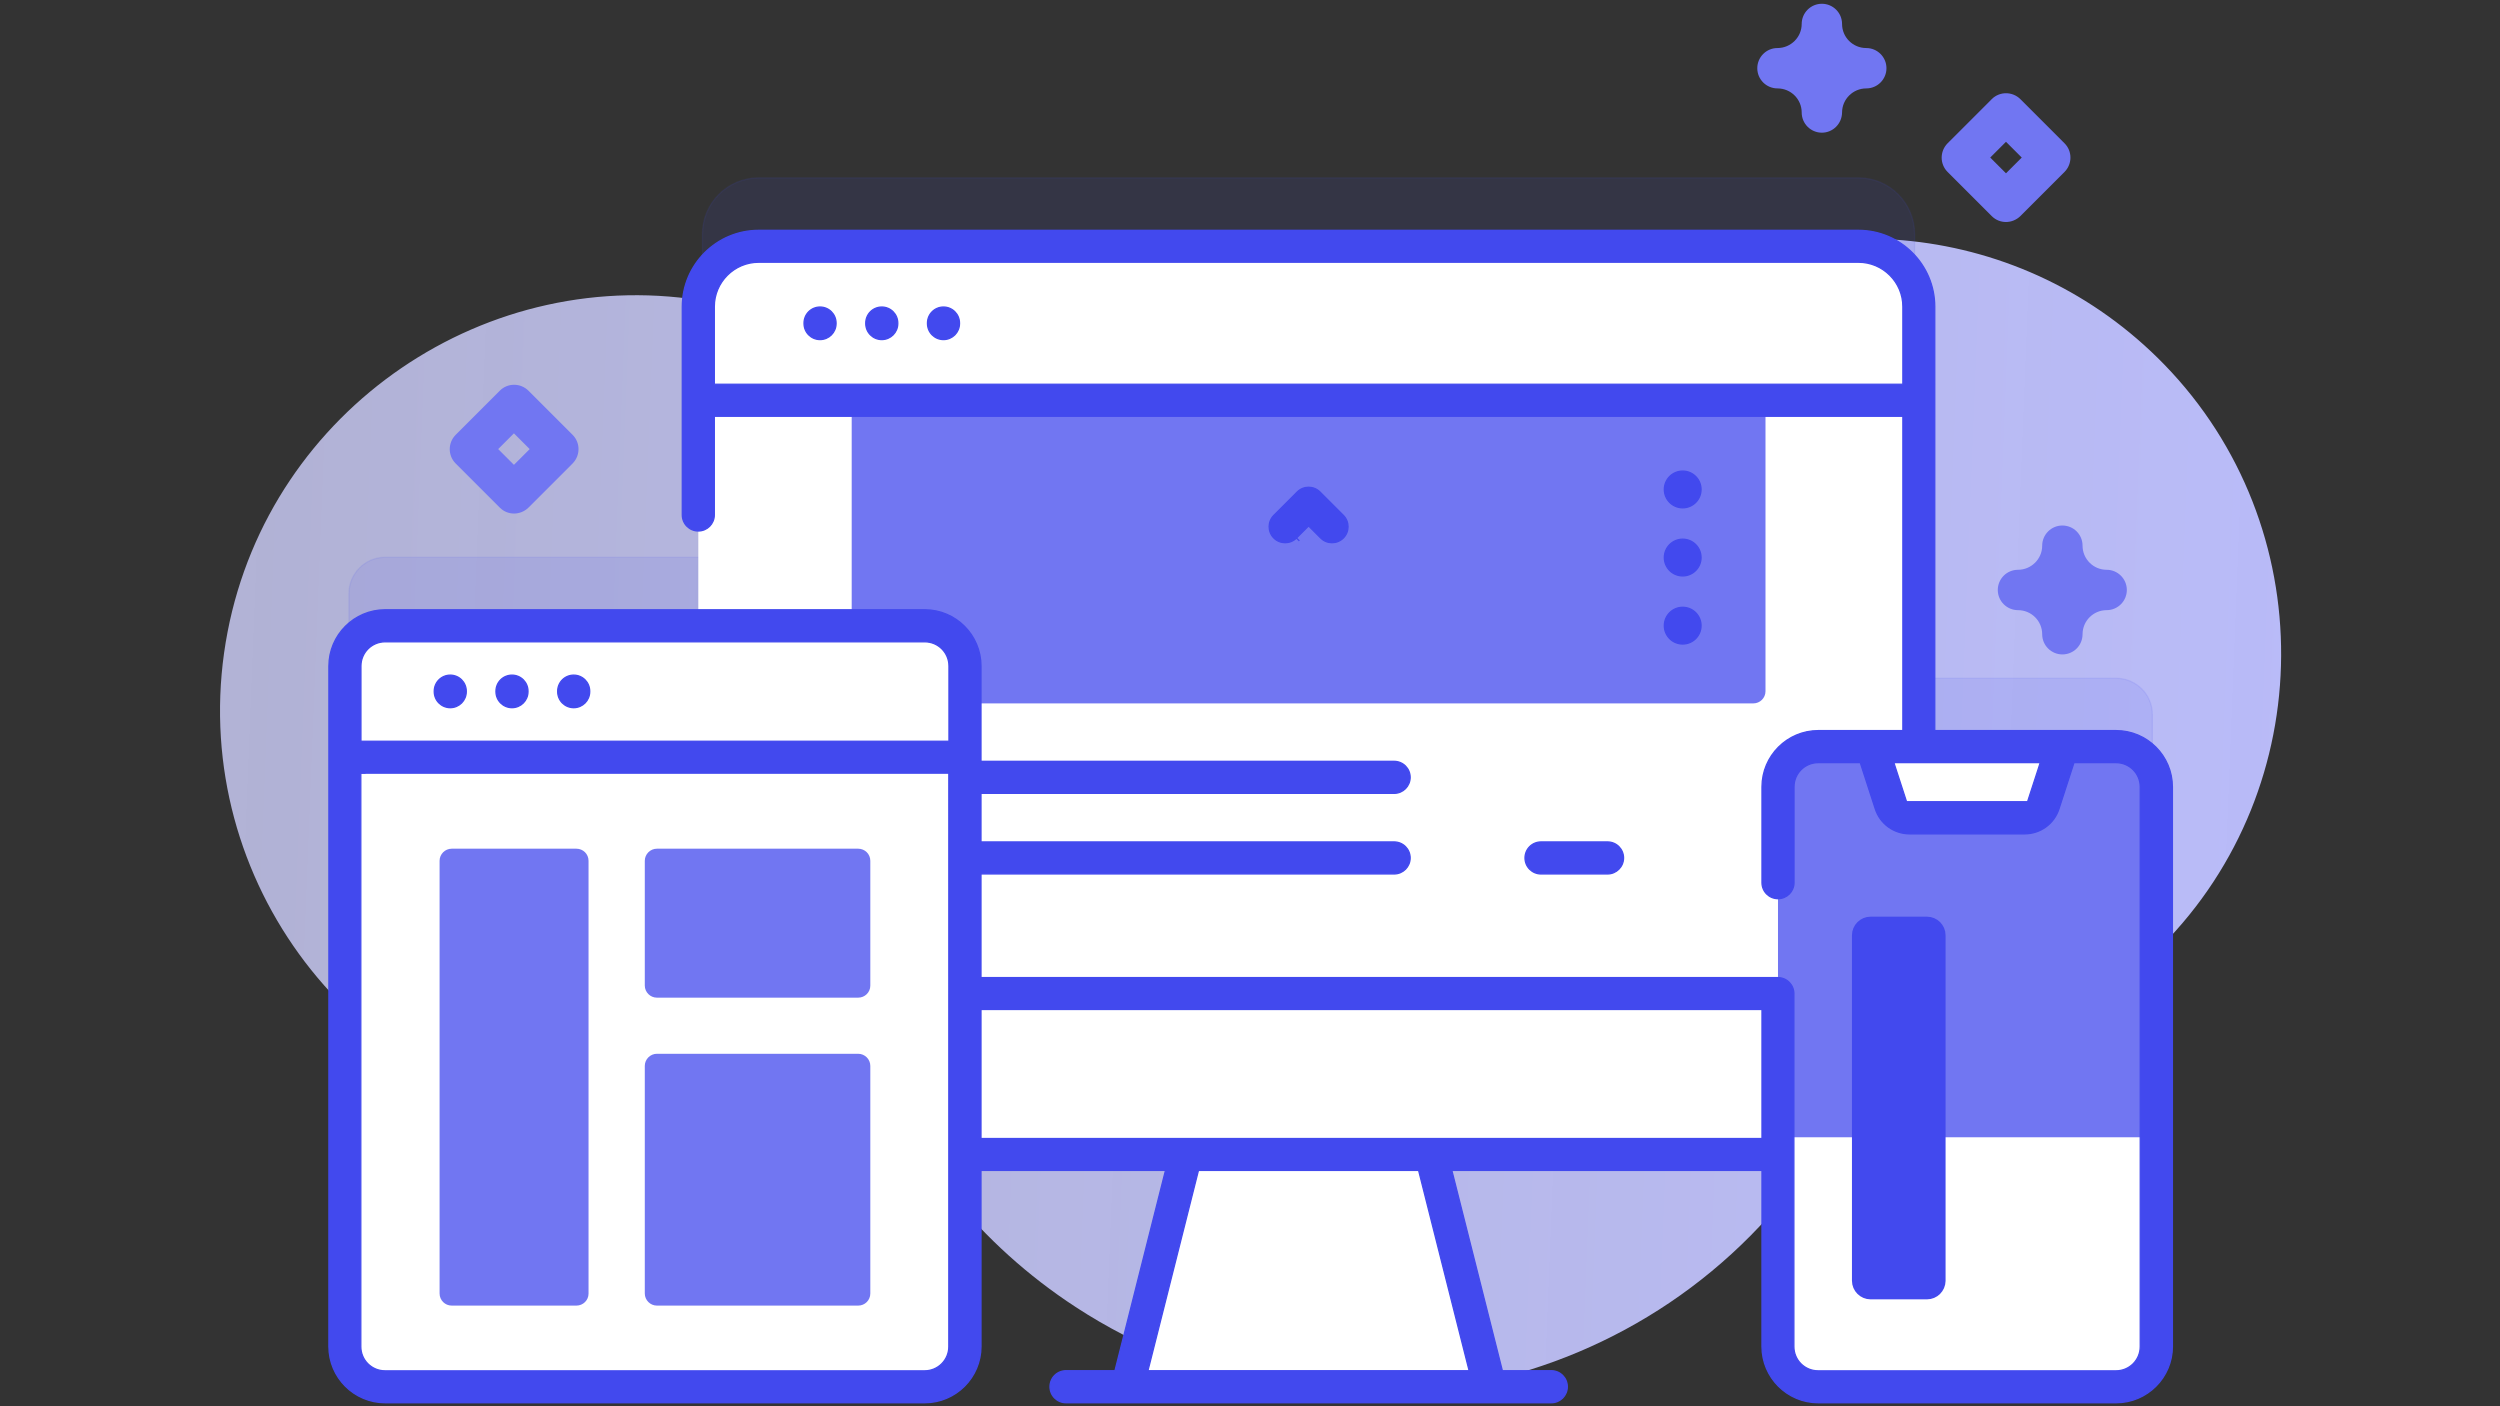 <?xml version="1.0" encoding="utf-8"?>
<!-- Generator: Adobe Illustrator 25.2.1, SVG Export Plug-In . SVG Version: 6.00 Build 0)  -->
<svg version="1.1" xmlns="http://www.w3.org/2000/svg" xmlns:xlink="http://www.w3.org/1999/xlink" x="0px" y="0px"
	 viewBox="0 0 1920 1080" style="enable-background:new 0 0 1920 1080;" xml:space="preserve">
<rect x="0" y="0" width="1920" height="1080" fill="#333333" stroke="none"/>
<style type="text/css">
	.st0{fill:url(#SVGID_1_);}
	.st1{opacity:0.1;fill:#4249EE;stroke:#4249EE;enable-background:new    ;}
	.st2{fill:#FFFFFF;}
	.st3{fill:#4249EE;stroke:#4249EE;}
	.st4{fill:#7176F2;}
	.st5{fill:#4249EE;stroke:#4249EE;stroke-width:10;stroke-miterlimit:10;}
</style>
<g id="Resto_3">
	
		<linearGradient id="SVGID_1_" gradientUnits="userSpaceOnUse" x1="72.549" y1="501.236" x2="1794.452" y2="432.97" gradientTransform="matrix(1 0 0 -1 0 1082)">
		<stop  offset="0" style="stop-color:#D0D1FB;stop-opacity:0.8"/>
		<stop  offset="1" style="stop-color:#B9BBF9"/>
	</linearGradient>
	<path class="st0" d="M1662.2,280c-108-111.1-276.6-126.5-401.4-46c-35.5,22.9-78.5,30.6-119.7,21.4
		c-97.6-21.7-199.7-6.9-286.6,40.3c-58.5,31.7-129.6,26.2-184.2-11.8c-36.2-25.3-78.3-43.4-124.5-51.9
		c-171.4-31.6-338,82.1-371,253.2c-33.7,175,82.3,343.2,257.2,374.4c42.7,7.6,85,6.3,124.9-2.5c64.7-14.4,132.4,9.7,174.1,61.1
		c26.4,32.5,58.2,61.5,95.1,85.6c190.9,124.5,446.5,70.8,571-120.1c0.1-0.2,0.3-0.4,0.4-0.6c22.8-35.1,58.3-60.1,99.3-68.4
		c59.8-12.1,116.9-41.4,163.1-88.1C1781.7,603.8,1782.7,404,1662.2,280L1662.2,280z"/>
	<path class="st1" d="M1470.5,517.7v3.2h3.2h151.5c15.3,0,27.8,12.4,27.8,27.8v217.6H268V455.8c0-15.3,12.4-27.8,27.8-27.8h240.5
		h3.2v-3.2v-245c0-23.9,19.4-43.2,43.2-43.2h844.5c23.9,0,43.2,19.4,43.2,43.2V517.7z"/>
</g>
<g id="Resto_2">
	<path class="st2" d="M1144.2,1065H865.8l36.5-144.4l19.2-76.2h167l19.2,76.2L1144.2,1065z"/>
	<path class="st2" d="M1427.3,886.6H582.7c-25.6,0-46.4-20.8-46.4-46.4V235.6c0-25.6,20.8-46.4,46.4-46.4h844.5
		c25.6,0,46.4,20.8,46.4,46.4v604.7C1473.6,865.9,1452.9,886.6,1427.3,886.6z"/>
</g>
<g id="Linha_3">
	<path class="st3" d="M1234.6,671.2h-51.1c-6.8,0-12.3-5.5-12.3-12.3c0-6.8,5.5-12.3,12.3-12.3h51.1c6.8,0,12.3,5.5,12.3,12.3
		C1246.9,665.7,1241.3,671.2,1234.6,671.2z"/>
</g>
<g id="Linha_2">
	<path class="st3" d="M1070.7,671.2H741.4c-6.8,0-12.3-5.5-12.3-12.3c0-6.8,5.5-12.3,12.3-12.3h329.3c6.8,0,12.3,5.5,12.3,12.3
		C1083,665.7,1077.5,671.2,1070.7,671.2z"/>
</g>
<g id="Linha_1">
	<path class="st3" d="M1070.7,609.3H741.4c-6.8,0-12.3-5.5-12.3-12.3c0-6.8,5.5-12.3,12.3-12.3h329.3c6.8,0,12.3,5.5,12.3,12.3
		C1083,603.8,1077.5,609.3,1070.7,609.3z"/>
</g>
<g id="Tela_4">
	<path class="st4" d="M1346.6,540.2H663.4c-5.1,0-9.3-4.2-9.3-9.3V307.4h701.8v223.5C1355.9,536,1351.7,540.2,1346.6,540.2
		L1346.6,540.2z"/>
</g>
<g id="Resto_1">
	<path class="st2" d="M1473.6,307.4v-71.8c0-25.6-20.8-46.4-46.4-46.4H582.7c-25.6,0-46.4,20.8-46.4,46.4v71.8H1473.6z"/>
	<path class="st2" d="M536.3,763v77.3c0,25.6,20.8,46.4,46.4,46.4h844.5c25.6,0,46.4-20.8,46.4-46.4V763H536.3z"/>
	<path class="st4" d="M1625.2,1065h-228.8c-17.1,0-30.9-13.8-30.9-30.9V604.3c0-17.1,13.8-30.9,30.9-30.9h228.8
		c17.1,0,30.9,13.8,30.9,30.9v429.8C1656.1,1051.2,1642.3,1065,1625.2,1065z"/>
	<path class="st2" d="M1365.4,873.4v160.7c0,17.1,13.8,30.9,30.9,30.9h228.8c17.1,0,30.9-13.8,30.9-30.9V873.4H1365.4z"/>
	<path class="st2" d="M1569.6,617.3l14.3-44h-146.4l14.3,44c2.1,6.4,8,10.7,14.7,10.7h88.3C1561.6,628,1567.5,623.7,1569.6,617.3
		L1569.6,617.3z"/>
	<path class="st2" d="M710.2,1065H295.8c-17.1,0-30.9-13.8-30.9-30.9V511.5c0-17.1,13.8-30.9,30.9-30.9h414.4
		c17.1,0,30.9,13.8,30.9,30.9v522.6C741.1,1051.2,727.3,1065,710.2,1065z"/>
	<path class="st2" d="M741.1,581.6v-70.1c0-17.1-13.8-30.9-30.9-30.9H295.8c-17.1,0-30.9,13.8-30.9,30.9v70.1H741.1z"/>
	<path class="st3" d="M617.5,248.1c0-6.8,5.5-12.3,12.3-12.3c6.8,0,12.3,5.5,12.3,12.3v0.4c0,6.8-5.5,12.3-12.3,12.3
		c-6.8,0-12.3-5.5-12.3-12.3V248.1z"/>
	<path class="st3" d="M664.9,248.1c0-6.8,5.5-12.3,12.3-12.3c6.8,0,12.3,5.5,12.3,12.3v0.4c0,6.8-5.5,12.3-12.3,12.3
		c-6.8,0-12.3-5.5-12.3-12.3V248.1z"/>
	<path class="st3" d="M712.3,248.1c0-6.8,5.5-12.3,12.3-12.3c6.8,0,12.3,5.5,12.3,12.3v0.4c0,6.8-5.5,12.3-12.3,12.3
		c-6.8,0-12.3-5.5-12.3-12.3V248.1z"/>
	<path class="st3" d="M1485.9,557.9v3.2h3.2h136.1c23.8,0,43.2,19.4,43.2,43.2v429.8c0,23.8-19.4,43.2-43.2,43.2h-228.8
		c-23.8,0-43.2-19.4-43.2-43.2v-132v-3.2h-3.2h-231h-4l1,3.9l37.2,147.5l0.6,2.4h2.5h35.1c6.8,0,12.3,5.5,12.3,12.3
		c0,6.8-5.5,12.3-12.3,12.3H818.7c-6.8,0-12.3-5.5-12.3-12.3c0-6.8,5.5-12.3,12.3-12.3h35.1h2.5l0.6-2.4l37.2-147.5l1-3.9h-4H756.6
		h-3.2v3.2v132c0,23.8-19.4,43.2-43.2,43.2H295.8c-23.8,0-43.2-19.4-43.2-43.2V511.5c0-23.8,19.4-43.2,43.2-43.2h414.4
		c23.8,0,43.2,19.4,43.2,43.2v236.1v3.2h3.2h608.8c6.8,0,12.3,5.5,12.3,12.3v271.1c0,10.3,8.3,18.6,18.6,18.6h228.8
		c10.3,0,18.6-8.3,18.6-18.6V604.3c0-10.3-8.3-18.6-18.6-18.6h-30h-2.3l-0.7,2.2l-10.8,33.3c0,0,0,0,0,0
		c-3.7,11.5-14.3,19.2-26.4,19.2h-88.3c-12.1,0-22.7-7.7-26.4-19.2c0,0,0,0,0,0l-10.8-33.3l-0.7-2.2h-2.3h-30
		c-10.3,0-18.6,8.3-18.6,18.6v73.6c0,6.8-5.5,12.3-12.3,12.3s-12.3-5.5-12.3-12.3v-73.6c0-23.8,19.4-43.2,43.2-43.2h61.8h3.2v-3.2
		v-235v-3.2h-3.2H551.8h-3.2v3.2v72.6c0,6.8-5.5,12.3-12.3,12.3c-6.8,0-12.3-5.5-12.3-12.3V235.6c0-32.4,26.3-58.7,58.7-58.7h844.5
		c32.4,0,58.7,26.3,58.7,58.7V557.9z M548.6,291.9v3.2h3.2h906.4h3.2v-3.2v-56.4c0-18.8-15.3-34.1-34.1-34.1H582.7
		c-18.8,0-34.1,15.3-34.1,34.1V291.9z M1554.9,615.7h2.3l0.7-2.2l7.7-23.7l1.3-4.1h-4.3h-103.8h-4.3l1.3,4.1l7.7,23.7l0.7,2.2h2.3
		H1554.9z M725.6,569.3h3.2v-3.2v-54.6c0-10.3-8.3-18.6-18.6-18.6H295.8c-10.3,0-18.6,8.3-18.6,18.6v54.6v3.2h3.2H725.6z
		 M280.3,593.9h-3.2v3.2v437.1c0,10.3,8.3,18.6,18.6,18.6h414.4c10.3,0,18.6-8.3,18.6-18.6V597v-3.2h-3.2H280.3z M1124.3,1052.7h4
		l-1-3.9l-37.2-147.5l-0.6-2.4h-2.5H922.9h-2.5l-0.6,2.4l-37.2,147.5l-1,3.9h4H1124.3z M753.4,871.2v3.2h3.2h593.4h3.2v-3.2v-92.7
		v-3.2h-3.2H756.6h-3.2v3.2V871.2z"/>
	<path class="st3" d="M358.1,531.2c0,6.8-5.5,12.3-12.3,12.3c-6.8,0-12.3-5.5-12.3-12.3v-0.4c0-6.8,5.5-12.3,12.3-12.3
		c6.8,0,12.3,5.5,12.3,12.3V531.2z"/>
	<path class="st3" d="M405.5,531.2c0,6.8-5.5,12.3-12.3,12.3c-6.8,0-12.3-5.5-12.3-12.3v-0.4c0-6.8,5.5-12.3,12.3-12.3
		c6.8,0,12.3,5.5,12.3,12.3V531.2z"/>
	<path class="st3" d="M452.9,531.2c0,6.8-5.5,12.3-12.3,12.3s-12.3-5.5-12.3-12.3v-0.4c0-6.8,5.5-12.3,12.3-12.3s12.3,5.5,12.3,12.3
		V531.2z"/>
	<path class="st3" d="M1007.2,406.1l-2.2-2.2l-2.2,2.2l-7.1,7.1l2.2,2.2l-2.2-2.2c-4.8,4.8-12.6,4.8-17.4,0
		c-4.8-4.8-4.8-12.6,0-17.4l0,0l18-18l0,0c4.8-4.8,12.6-4.8,17.4,0v0l18,18l0,0c4.8,4.8,4.8,12.6,0,17.4v0c-2.4,2.4-5.6,3.6-8.7,3.6
		c-3.2,0-6.3-1.2-8.7-3.6c0,0,0,0,0,0L1007.2,406.1z"/>
	<path class="st2" d="M1479.9,992.9h-43.3c-5.1,0-9.3-4.2-9.3-9.3V718.3c0-5.1,4.2-9.3,9.3-9.3h43.3c5.1,0,9.3,4.2,9.3,9.3v265.4
		C1489.1,988.8,1485,992.9,1479.9,992.9z"/>
	<path class="st3" d="M1292.3,466.4c7.8,0,14.1,6.3,14.1,14.1c0,7.8-6.3,14.1-14.1,14.1c-7.8,0-14.1-6.3-14.1-14.1
		C1278.2,472.7,1284.5,466.4,1292.3,466.4z"/>
	<path class="st3" d="M1292.3,414.1c7.8,0,14.1,6.3,14.1,14.1c0,7.8-6.3,14.1-14.1,14.1c-7.8,0-14.1-6.3-14.1-14.1
		C1278.2,420.4,1284.5,414.1,1292.3,414.1z"/>
	<path class="st3" d="M1292.3,361.8c7.8,0,14.1,6.3,14.1,14.1c0,7.8-6.3,14.1-14.1,14.1c-7.8,0-14.1-6.3-14.1-14.1
		C1278.2,368.1,1284.5,361.8,1292.3,361.8z"/>
</g>
<g id="Tela_3">
	<path class="st4" d="M659.1,1002.7H504.5c-5.1,0-9.3-4.2-9.3-9.3V818.6c0-5.1,4.2-9.3,9.3-9.3h154.6c5.1,0,9.3,4.2,9.3,9.3v174.8
		C668.4,998.6,664.2,1002.7,659.1,1002.7z"/>
</g>
<g id="Tela_2">
	<path class="st4" d="M659.1,766.2H504.5c-5.1,0-9.3-4.2-9.3-9.3v-95.8c0-5.1,4.2-9.3,9.3-9.3h154.6c5.1,0,9.3,4.1,9.3,9.3V757
		C668.4,762.1,664.2,766.2,659.1,766.2z"/>
</g>
<g id="Tela_1">
	<path class="st4" d="M442.7,1002.7h-95.8c-5.1,0-9.3-4.1-9.3-9.3V661.1c0-5.1,4.2-9.3,9.3-9.3h95.8c5.1,0,9.3,4.1,9.3,9.3v332.4
		C452,998.6,447.8,1002.7,442.7,1002.7z"/>
</g>
<g id="Tela_5">
	<path class="st5" d="M1479.9,992.9h-43.3c-5.1,0-9.3-4.2-9.3-9.3V718.3c0-5.1,4.2-9.3,9.3-9.3h43.3c5.1,0,9.3,4.2,9.3,9.3v265.4
		C1489.1,988.8,1485,992.9,1479.9,992.9z"/>
</g>
<g id="Brilho_4">
	<path class="st4" d="M1399.2,101.9c-8.5,0-15.5-6.9-15.5-15.5c0-10.2-8.3-18.5-18.6-18.5c-8.5,0-15.5-6.9-15.5-15.5
		c0-8.5,6.9-15.5,15.5-15.5c10.2,0,18.6-8.3,18.6-18.5c0-8.5,6.9-15.5,15.5-15.5c8.5,0,15.5,6.9,15.5,15.5
		c0,10.2,8.3,18.5,18.6,18.5c8.5,0,15.5,6.9,15.5,15.5c0,8.5-6.9,15.5-15.5,15.5c-10.2,0-18.6,8.3-18.6,18.5
		C1414.6,95,1407.7,101.9,1399.2,101.9z"/>
</g>
<g id="Brilho_3">
	<path class="st4" d="M1583.9,502.6c-8.5,0-15.5-6.9-15.5-15.5c0-10.2-8.3-18.5-18.6-18.5c-8.5,0-15.5-6.9-15.5-15.5
		c0-8.5,6.9-15.5,15.5-15.5c10.2,0,18.6-8.3,18.6-18.5c0-8.5,6.9-15.5,15.5-15.5s15.5,6.9,15.5,15.5c0,10.2,8.3,18.5,18.5,18.5
		c8.5,0,15.5,6.9,15.5,15.5c0,8.5-6.9,15.5-15.5,15.5c-10.2,0-18.5,8.3-18.5,18.5C1599.4,495.7,1592.5,502.6,1583.9,502.6z"/>
</g>
<g id="Brilho_2">
	<path class="st4" d="M1540.6,170.5c-4,0-7.9-1.5-10.9-4.5l-34-34c-6-6-6-15.8,0-21.9l34-34c6-6,15.8-6,21.9,0l34,34
		c6,6,6,15.8,0,21.9l-34,34C1548.6,168.9,1544.6,170.5,1540.6,170.5L1540.6,170.5z M1528.5,121l12.1,12.1l12.1-12.1l-12.1-12.1
		L1528.5,121z"/>
</g>
<g id="Brilho_1">
	<path class="st4" d="M394.8,394.4c-4,0-7.9-1.5-10.9-4.5l-34-34c-6-6-6-15.8,0-21.9l34-34c6-6,15.8-6,21.9,0l34,34
		c6,6,6,15.8,0,21.9l-34,34C402.7,392.9,398.7,394.4,394.8,394.4L394.8,394.4z M382.6,344.9l12.1,12.1l12.1-12.1l-12.1-12.1
		L382.6,344.9z"/>
</g>
</svg>
